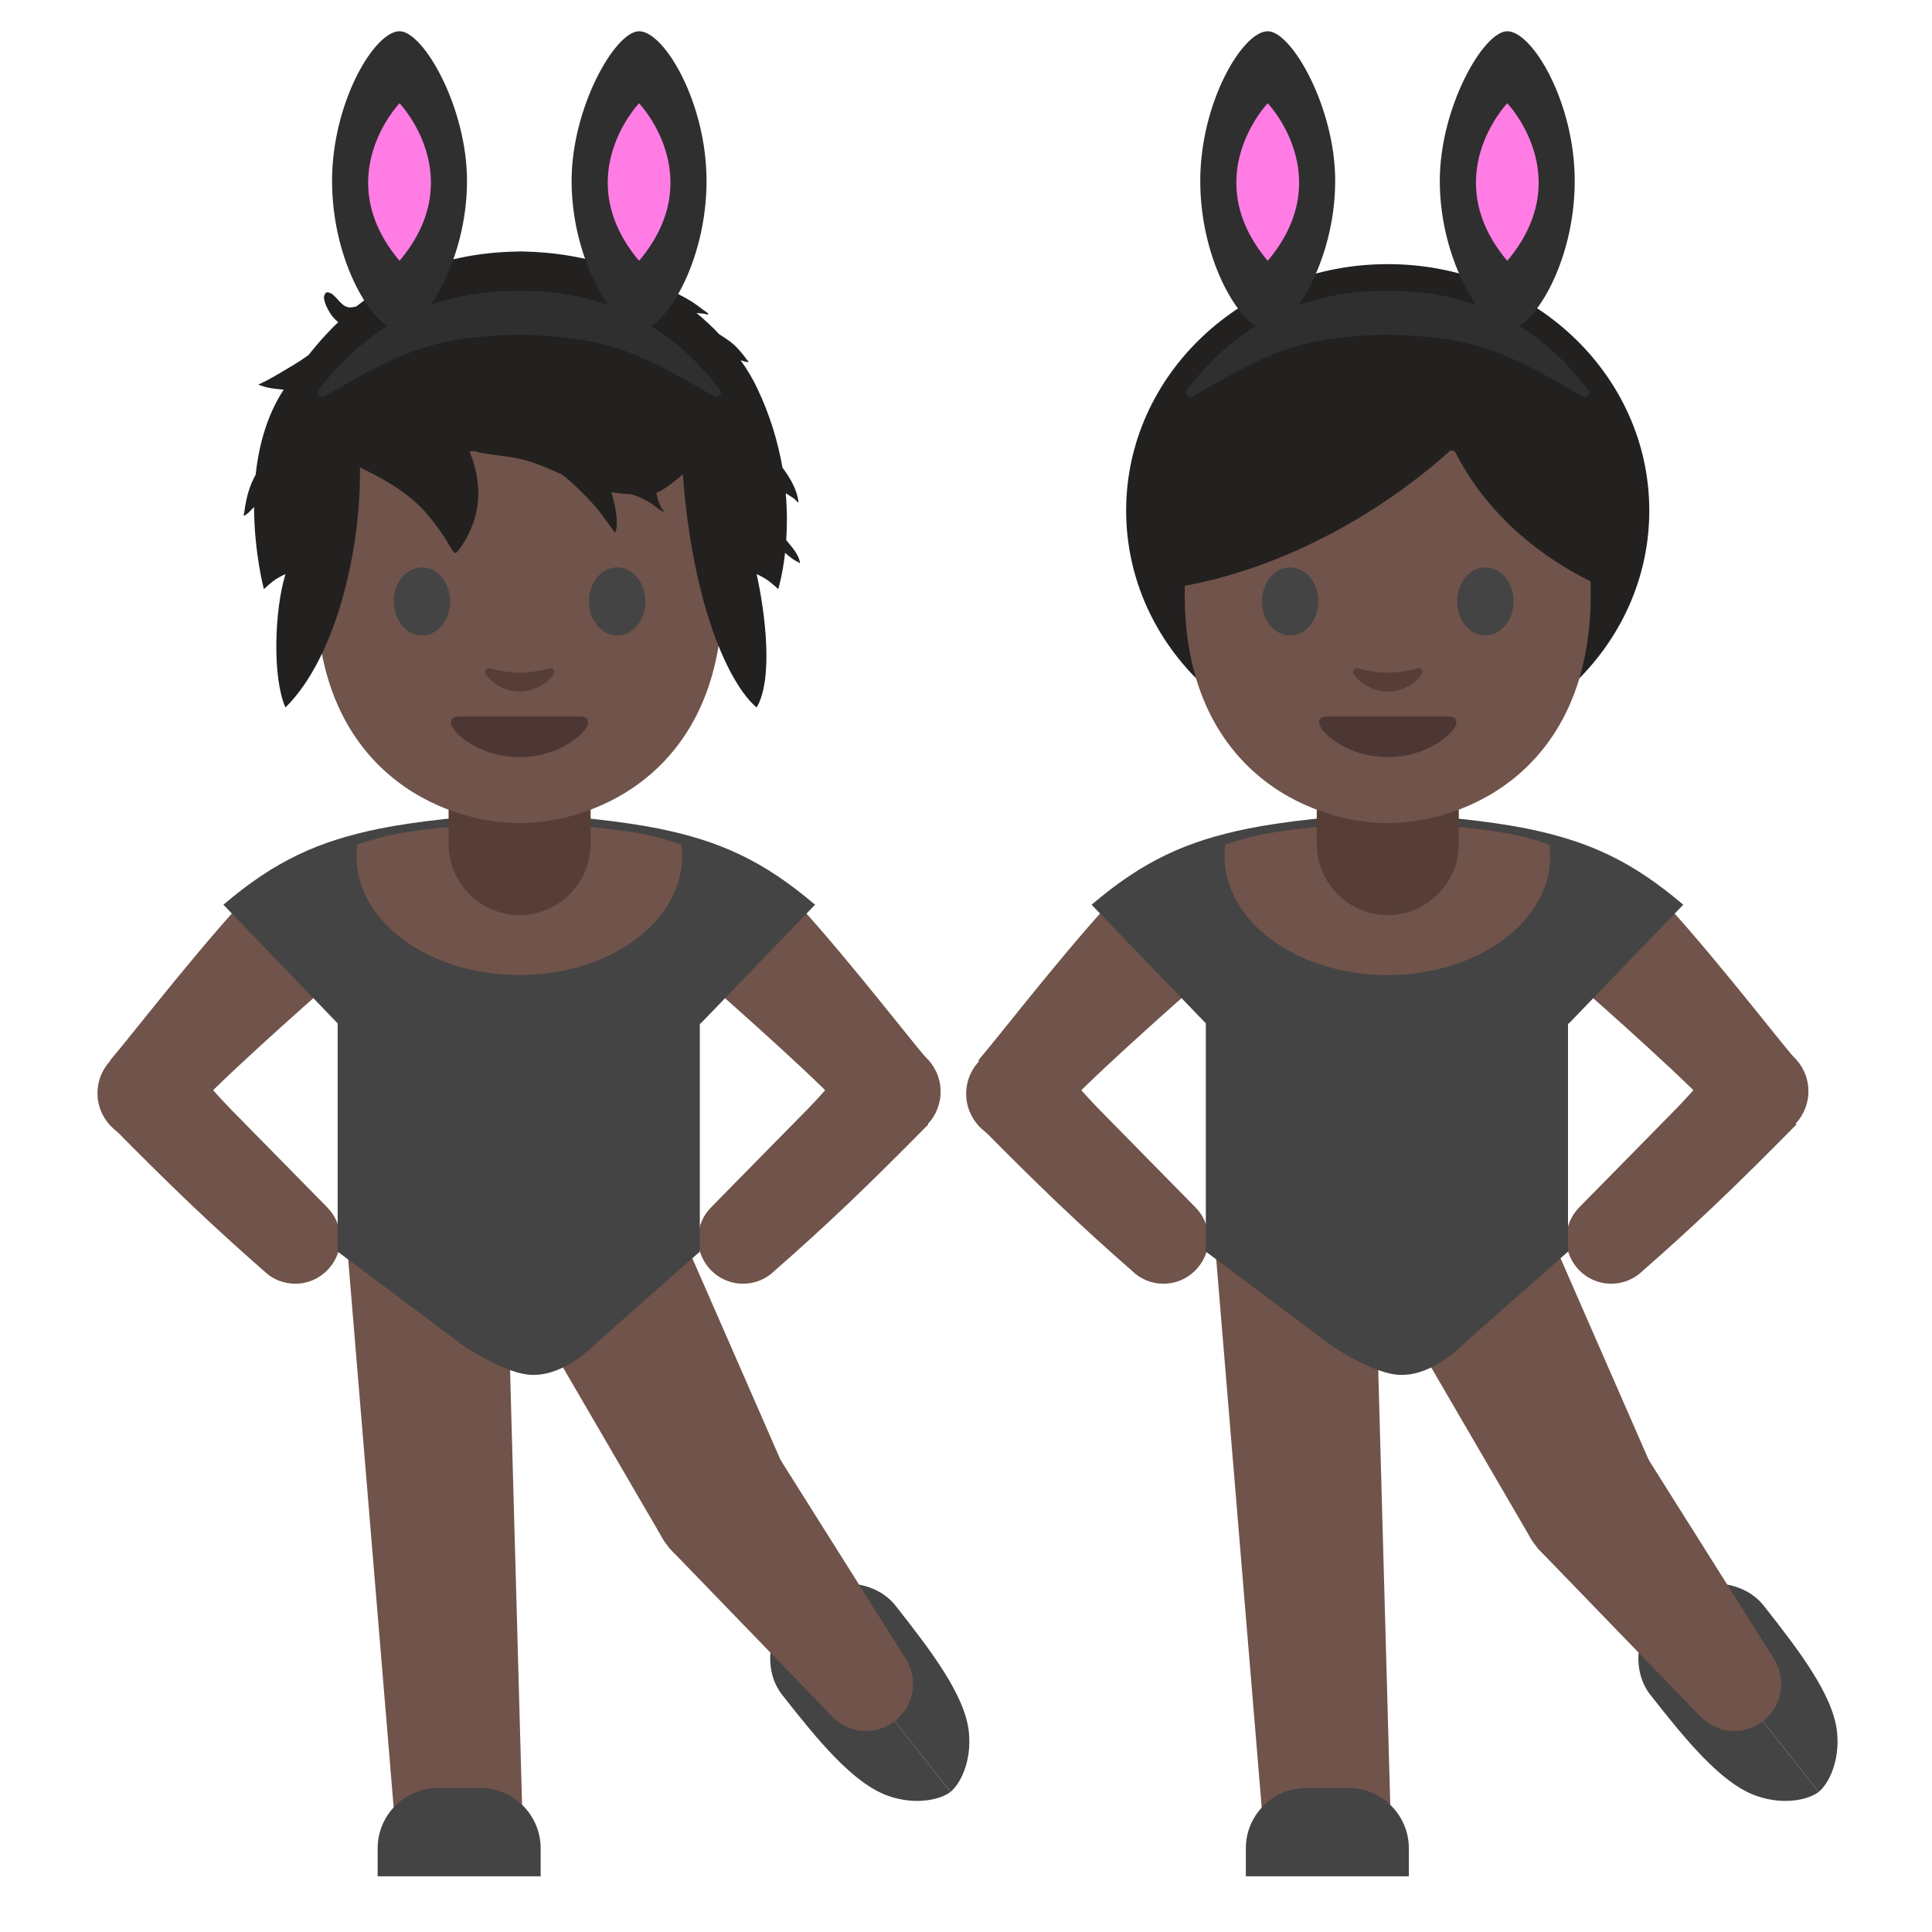 <?xml version='1.0' encoding='UTF-8'?>
<svg xmlns="http://www.w3.org/2000/svg" version="1.1" xml:space="preserve" style="fill-rule:evenodd;clip-rule:evenodd;stroke-linejoin:round;stroke-miterlimit:2;" viewBox="0 0 128 128">
  <g>
    <path d="M110.43,105.95C108.56,107.43 107.87,110.43 109.35,112.3C111.63,115.2 114.01,118.15 116.36,118.98C118.21,119.63 119.85,119.22 120.49,118.72L110.43,105.95Z" style="fill:#444;fill-rule:nonzero;"/>
    <path d="M110.43,105.95C112.3,104.47 115.38,104.51 116.86,106.39C119.14,109.29 121.46,112.29 121.71,114.76C121.91,116.71 121.13,118.21 120.49,118.72L110.43,105.95Z" style="fill:#444;fill-rule:nonzero;"/>
  </g>
  <circle cx="105.38" cy="99.52" r="4.64" style="fill:#70534a;"/>
  <path d="M102.19,80.62L91.77,85.36L101.2,101.55L109.62,97.61L102.19,80.62Z" style="fill:#70534a;fill-rule:nonzero;"/>
  <path d="M117.56,109.95L109.21,96.69L101.83,102.53L112.65,113.72L117.56,109.95ZM92.23,123.96L83.94,123.96L80.34,80.56L91.03,80.56L92.23,123.96Z" style="fill:#70534a;fill-rule:nonzero;"/>
  <path d="M93.34,124.31L82.54,124.31L82.54,122.46C82.54,120.25 84.33,118.46 86.54,118.46L89.34,118.46C91.55,118.46 93.34,120.25 93.34,122.46L93.34,124.31Z" style="fill:#444;fill-rule:nonzero;"/>
  <g transform="matrix(0.131,-0.991,0.991,0.131,-13.384,129.518)">
    <circle cx="67.14" cy="72.39" r="3.14" style="fill:#70534a;"/>
  </g>
  <path d="M75,58.23C71.12,62.23 66.73,67.99 64.81,70.26L69.52,74.4L70.71,73.18C72.98,70.74 80.06,64.56 80.06,64.56C80.06,64.56 75.49,57.72 75,58.23Z" style="fill:#70534a;fill-rule:nonzero;"/>
  <path d="M91.92,53.97C88.77,53.97 84.84,54.46 82.71,54.89C78.62,55.72 75.75,57.02 72.32,59.94L79.89,67.8L91.92,72.38L91.92,53.97Z" style="fill:#444;fill-rule:nonzero;"/>
  <path d="M79.19,79.98L72.82,73.5C71.62,72.26 70.5,70.95 69.44,69.59L64.81,74.5C68.77,78.52 71.56,81.19 74.99,84.19C75.546,84.741 76.298,85.05 77.08,85.05C77.971,85.05 78.816,84.65 79.38,83.96C80.36,82.79 80.27,81.06 79.19,79.98Z" style="fill:#70534a;fill-rule:nonzero;"/>
  <g transform="matrix(0.991,-0.131,0.131,0.991,-8.449,15.847)">
    <circle cx="116.69" cy="72.39" r="3.14" style="fill:#70534a;"/>
  </g>
  <path d="M108.83,58.23C112.71,62.23 117.1,67.99 119.02,70.26L114.31,74.4L113.12,73.18C110.85,70.74 103.77,64.56 103.77,64.56C103.77,64.56 108.34,57.72 108.83,58.23Z" style="fill:#70534a;fill-rule:nonzero;"/>
  <path d="M91.92,53.97C95.07,53.97 99,54.46 101.13,54.89C105.22,55.72 108.09,57.02 111.52,59.94L103.95,67.8L91.92,72.38L91.92,53.97Z" style="fill:#444;fill-rule:nonzero;"/>
  <path d="M104.64,79.98L111.01,73.5C112.21,72.26 113.33,70.95 114.39,69.59L119.02,74.5C115.06,78.52 112.27,81.19 108.84,84.19C108.284,84.741 107.532,85.05 106.75,85.05C105.859,85.05 105.014,84.65 104.45,83.96C103.48,82.79 103.56,81.06 104.64,79.98Z" style="fill:#70534a;fill-rule:nonzero;"/>
  <rect x="88.98" y="59.23" width="4.78" height="14.19" style="fill:#444;fill-rule:nonzero;"/>
  <rect x="79.89" y="64.91" width="14.38" height="18.01" style="fill:#444;fill-rule:nonzero;"/>
  <rect x="91.915" y="64.907" width="11.97" height="18.01" style="fill:#444;fill-rule:nonzero;"/>
  <path d="M91.92,64.6C97.88,64.6 102.71,61.08 102.71,56.73C102.71,56.47 102.69,56.21 102.66,55.96C102.18,55.8 101.68,55.64 101.13,55.49C99.03,54.93 95.07,54.56 91.92,54.57C88.77,54.57 84.81,54.93 82.71,55.49C82.16,55.64 81.66,55.79 81.18,55.96C81.15,56.21 81.13,56.47 81.13,56.73C81.13,61.07 85.96,64.6 91.92,64.6Z" style="fill:#70534a;fill-rule:nonzero;"/>
  <path d="M91.92,60.23C89.27,60.23 87.31,58.45 87.31,55.81L87.31,51.21L96.52,51.21L96.52,55.81C96.52,58.46 94.57,60.23 91.92,60.23Z" style="fill:#70534a;fill-rule:nonzero;"/>
  <path d="M96.52,55.72C96.52,55.72 94.76,56.43 91.92,56.43C89.08,56.43 87.31,55.8 87.31,55.8L87.31,51.28C87.31,50.07 88.11,48.76 89.32,48.76L94.53,48.76C95.74,48.76 96.53,49.98 96.53,51.19L96.53,55.72L96.52,55.72Z" style="fill:#563e37;fill-rule:nonzero;"/>
  <path d="M91.94,60.63C89.362,60.63 87.24,58.508 87.24,55.93L87.24,51.91L96.65,51.91L96.65,55.93C96.645,58.51 94.52,60.63 91.94,60.63Z" style="fill:#563e37;fill-rule:nonzero;"/>
  <g transform="matrix(1,0,0,1.048,0,0.983)">
    <ellipse cx="91.94" cy="31.34" rx="17.33" ry="15.58" style="fill:#232020;"/>
  </g>
  <path d="M91.94,19.51C81.28,19.51 78.49,27.77 78.49,39.38C78.49,50.99 86.76,54.53 91.94,54.53C97.12,54.53 105.39,50.99 105.39,39.38C105.39,27.77 102.6,19.51 91.94,19.51Z" style="fill:#70534a;fill-rule:nonzero;"/>
  <path d="M87.34,39.85C87.34,41.09 86.51,42.1 85.48,42.1C84.45,42.1 83.61,41.09 83.61,39.85C83.61,38.6 84.45,37.59 85.48,37.59C86.51,37.6 87.34,38.6 87.34,39.85M96.54,39.85C96.54,41.09 97.37,42.1 98.41,42.1C99.44,42.1 100.28,41.09 100.28,39.85C100.28,38.6 99.44,37.59 98.41,37.59C97.37,37.6 96.54,38.6 96.54,39.85" style="fill:#444;fill-rule:nonzero;"/>
  <g transform="matrix(1,0,0,0.963,0,2.36)">
    <path d="M96.01,28.61C94.59,29.97 87.55,36.31 77.86,37.97L77.86,24.97C77.86,24.97 82.05,16.66 92.09,16.66C102.13,16.66 106.32,25.18 106.32,25.18L106.32,37.97C106.32,37.97 99.74,35.44 96.43,28.69C96.385,28.599 96.292,28.541 96.19,28.541C96.123,28.541 96.059,28.565 96.01,28.61Z" style="fill:#232020;fill-rule:nonzero;"/>
  </g>
  <path d="M95.98,47.47L87.9,47.47C87.44,47.47 87.24,47.78 87.54,48.25C87.97,48.9 89.56,50.16 91.94,50.16C94.32,50.16 95.91,48.9 96.34,48.25C96.65,47.78 96.45,47.47 95.98,47.47Z" style="fill:#4c3734;fill-rule:nonzero;"/>
  <path d="M93.89,44.28C93.2,44.47 92.49,44.57 91.94,44.57C91.39,44.57 90.68,44.47 89.99,44.28C89.7,44.2 89.58,44.48 89.69,44.66C89.91,45.04 90.79,45.82 91.95,45.82C93.11,45.82 93.99,45.05 94.21,44.66C94.3,44.48 94.19,44.2 93.89,44.28Z" style="fill:#563e37;fill-rule:nonzero;"/>
  <g>
    <path d="M88.46,11.98C88.46,17.45 85.45,21.89 83.99,21.89C82.33,21.89 79.52,17.45 79.52,11.98C79.52,6.8 82.32,2.07 83.99,2.07C85.58,2.07 88.46,7.12 88.46,11.98Z" style="fill:#2f2f2f;fill-rule:nonzero;"/>
    <path d="M83.99,6.84C83.99,6.84 79.31,11.72 83.99,17.28C88.67,11.72 83.99,6.84 83.99,6.84Z" style="fill:#ff7ce5;fill-rule:nonzero;"/>
    <path d="M95.39,11.98C95.39,17.45 98.4,21.89 99.86,21.89C101.52,21.89 104.33,17.45 104.33,11.98C104.33,6.8 101.53,2.07 99.86,2.07C98.28,2.07 95.39,7.12 95.39,11.98Z" style="fill:#2f2f2f;fill-rule:nonzero;"/>
    <path d="M99.86,6.84C99.86,6.84 104.54,11.72 99.86,17.28C95.19,11.72 99.86,6.84 99.86,6.84Z" style="fill:#ff7ce5;fill-rule:nonzero;"/>
    <path d="M105.22,25.82C103.7,23.88 99.76,19.15 91.93,19.28C84.1,19.15 80.16,23.88 78.64,25.82C78.44,26.08 78.75,26.43 79.03,26.26C84.52,23.03 86.38,22.36 91.93,22.16C97.47,22.36 99.34,23.03 104.83,26.26C105.11,26.42 105.43,26.08 105.22,25.82Z" style="fill:#2f2f2f;fill-rule:nonzero;"/>
  </g>
  <circle cx="114.9" cy="111.57" r="3.11" style="fill:#70534a;"/>
  <path d="M103.89,82.92L79.89,82.92L87.45,88.58C87.91,89.01 90.98,91.09 92.83,91.09L92.87,91.09C94.99,91.09 96.8,89.21 97.26,88.78L103.89,82.92Z" style="fill:#444;fill-rule:nonzero;"/>
  <path d="M80.83,82.01L79.89,82.92L81.33,83.68L102.17,83.68L103.89,82.92L102.71,81.8L80.83,82.01Z" style="fill:#444;fill-rule:nonzero;"/>
  <g>
    <g>
      <path d="M52.91,105.95C51.04,107.43 50.35,110.43 51.83,112.3C54.11,115.2 56.49,118.15 58.84,118.98C60.69,119.63 62.33,119.22 62.97,118.72L52.91,105.95Z" style="fill:#444;fill-rule:nonzero;"/>
      <path d="M52.91,105.95C54.78,104.47 57.86,104.51 59.34,106.39C61.62,109.29 63.94,112.29 64.19,114.76C64.39,116.71 63.61,118.21 62.97,118.72L52.91,105.95Z" style="fill:#444;fill-rule:nonzero;"/>
    </g>
    <circle cx="47.86" cy="99.52" r="4.64" style="fill:#70534a;"/>
    <path d="M44.67,80.62L34.25,85.36L43.68,101.55L52.1,97.61L44.67,80.62Z" style="fill:#70534a;fill-rule:nonzero;"/>
    <path d="M60.04,109.95L51.69,96.69L44.31,102.53L55.13,113.72L60.04,109.95ZM34.71,123.96L26.43,123.96L22.83,80.56L33.51,80.56L34.71,123.96Z" style="fill:#70534a;fill-rule:nonzero;"/>
    <path d="M35.82,124.31L25.02,124.31L25.02,122.46C25.02,120.25 26.81,118.46 29.02,118.46L31.82,118.46C34.03,118.46 35.82,120.25 35.82,122.46L35.82,124.31Z" style="fill:#444;fill-rule:nonzero;"/>
    <g transform="matrix(0.131,-0.991,0.991,0.131,-63.402,72.487)">
      <circle cx="9.63" cy="72.39" r="3.14" style="fill:#70534a;"/>
    </g>
    <path d="M17.48,58.23C13.6,62.23 9.21,67.99 7.29,70.26L12,74.4L13.19,73.18C15.46,70.74 22.54,64.56 22.54,64.56C22.54,64.56 17.97,57.72 17.48,58.23Z" style="fill:#70534a;fill-rule:nonzero;"/>
    <path d="M34.4,53.97C31.25,53.97 27.32,54.46 25.19,54.89C21.1,55.72 18.23,57.02 14.8,59.94L22.37,67.8L34.4,72.38L34.4,53.97Z" style="fill:#444;fill-rule:nonzero;"/>
    <path d="M21.67,79.98L15.3,73.5C14.1,72.26 12.98,70.95 11.92,69.59L7.29,74.5C11.25,78.52 14.04,81.19 17.47,84.19C18.026,84.741 18.778,85.05 19.56,85.05C20.451,85.05 21.296,84.65 21.86,83.96C22.84,82.79 22.75,81.06 21.67,79.98Z" style="fill:#70534a;fill-rule:nonzero;"/>
    <g transform="matrix(0.991,-0.131,0.131,0.991,-8.941,8.341)">
      <circle cx="59.17" cy="72.39" r="3.14" style="fill:#70534a;"/>
    </g>
    <path d="M51.31,58.23C55.19,62.23 59.58,67.99 61.5,70.26L56.79,74.4L55.6,73.18C53.33,70.74 46.25,64.56 46.25,64.56C46.25,64.56 50.82,57.72 51.31,58.23Z" style="fill:#70534a;fill-rule:nonzero;"/>
    <path d="M34.4,53.97C37.55,53.97 41.48,54.46 43.61,54.89C47.7,55.72 50.57,57.02 54,59.94L46.43,67.8L34.4,72.39L34.4,53.97Z" style="fill:#444;fill-rule:nonzero;"/>
    <path d="M47.12,79.98L53.49,73.5C54.69,72.26 55.81,70.95 56.87,69.59L61.5,74.5C57.54,78.52 54.75,81.19 51.32,84.19C50.764,84.741 50.012,85.05 49.23,85.05C48.339,85.05 47.494,84.65 46.93,83.96C45.96,82.79 46.04,81.06 47.12,79.98Z" style="fill:#70534a;fill-rule:nonzero;"/>
    <rect x="31.46" y="59.23" width="4.78" height="14.19" style="fill:#444;fill-rule:nonzero;"/>
    <rect x="22.37" y="64.91" width="14.38" height="18.01" style="fill:#444;fill-rule:nonzero;"/>
    <rect x="34.395" y="64.907" width="11.97" height="18.01" style="fill:#444;fill-rule:nonzero;"/>
    <path d="M34.4,64.6C40.36,64.6 45.19,61.08 45.19,56.73C45.19,56.47 45.17,56.21 45.14,55.96C44.66,55.8 44.16,55.64 43.61,55.49C41.51,54.93 37.55,54.56 34.4,54.57C31.25,54.57 27.29,54.93 25.19,55.49C24.64,55.64 24.14,55.79 23.66,55.96C23.63,56.21 23.61,56.47 23.61,56.73C23.61,61.07 28.44,64.6 34.4,64.6Z" style="fill:#70534a;fill-rule:nonzero;"/>
    <path d="M34.4,60.23C31.75,60.23 29.79,58.45 29.79,55.81L29.79,51.21L39,51.21L39,55.81C39,58.46 37.05,60.23 34.4,60.23Z" style="fill:#70534a;fill-rule:nonzero;"/>
    <path d="M39,55.72C39,55.72 37.24,56.43 34.4,56.43C31.56,56.43 29.79,55.8 29.79,55.8L29.79,51.28C29.79,50.07 30.59,48.76 31.8,48.76L37,48.76C38.21,48.76 39,49.98 39,51.19L39,55.72Z" style="fill:#563e37;fill-rule:nonzero;"/>
    <path d="M34.42,60.63C31.842,60.63 29.72,58.508 29.72,55.93L29.72,51.91L39.13,51.91L39.13,55.93C39.125,58.51 37,60.63 34.42,60.63Z" style="fill:#563e37;fill-rule:nonzero;"/>
    <path d="M34.42,19.51C23.76,19.51 20.97,27.77 20.97,39.38C20.97,50.99 29.24,54.53 34.42,54.53C39.6,54.53 47.87,50.99 47.87,39.38C47.87,27.77 45.08,19.51 34.42,19.51Z" style="fill:#70534a;fill-rule:nonzero;"/>
    <path d="M29.82,39.85C29.82,41.09 28.99,42.1 27.96,42.1C26.93,42.1 26.09,41.09 26.09,39.85C26.09,38.6 26.93,37.59 27.96,37.59C28.99,37.6 29.82,38.6 29.82,39.85M39.02,39.85C39.02,41.09 39.85,42.1 40.89,42.1C41.92,42.1 42.76,41.09 42.76,39.85C42.76,38.6 41.92,37.59 40.89,37.59C39.85,37.6 39.02,38.6 39.02,39.85" style="fill:#444;fill-rule:nonzero;"/>
    <path d="M38.46,47.47L30.38,47.47C29.92,47.47 29.72,47.78 30.02,48.25C30.45,48.9 32.04,50.16 34.42,50.16C36.8,50.16 38.39,48.9 38.82,48.25C39.13,47.78 38.93,47.47 38.46,47.47Z" style="fill:#4c3734;fill-rule:nonzero;"/>
    <path d="M36.37,44.28C35.68,44.47 34.97,44.57 34.42,44.57C33.87,44.57 33.16,44.47 32.47,44.28C32.18,44.2 32.06,44.48 32.17,44.66C32.39,45.04 33.27,45.82 34.43,45.82C35.59,45.82 36.47,45.05 36.69,44.66C36.78,44.48 36.67,44.2 36.37,44.28Z" style="fill:#563e37;fill-rule:nonzero;"/>
    <g transform="matrix(0.485,0,0,0.485,32.731,11.006)">
      <path d="M-18.81,19.165C-13.821,15.205 -6.835,11.867 3.006,11.672C3.006,11.672 3.475,11.653 3.691,11.653C3.886,11.653 4.373,11.672 4.373,11.672C11.486,11.872 17.321,13.697 21.985,16.23C23.541,16.721 25.034,17.36 26.327,18.1C27.113,18.549 27.826,19.048 28.533,19.612C28.679,19.729 29.216,20.025 29.264,20.203C29.319,20.402 28.853,20.173 28.646,20.155C28.35,20.13 28.05,20.109 27.753,20.071L27.656,20.06C28.809,21.012 29.849,21.995 30.776,22.977C31.294,23.289 31.807,23.631 32.313,24.014C32.941,24.488 33.455,25.071 33.948,25.677C34.118,25.887 34.294,26.092 34.442,26.32C34.535,26.463 34.883,26.731 34.715,26.75C34.401,26.786 34.023,26.62 33.682,26.511C34.619,27.83 35.346,29.081 35.872,30.174C37.723,34.027 38.805,37.759 39.396,41.172C40.512,42.665 41.42,44.292 41.587,45.891C41.613,46.138 41.202,45.577 41.002,45.434C40.629,45.166 40.235,44.933 39.851,44.683C40.057,47.074 40.038,49.239 39.912,51.09C40.619,51.95 41.669,53.074 41.793,54.208C41.803,54.311 41.604,54.122 41.512,54.076C41.254,53.948 41.019,53.828 40.784,53.657C40.428,53.399 40.082,53.12 39.757,52.82C39.409,55.929 38.818,57.787 38.818,57.787C38.818,57.787 38.409,57.359 37.629,56.753C36.789,56.109 35.872,55.738 35.872,55.738C37.097,61.271 38.139,70.122 35.872,73.95C32.182,70.854 27.159,60.256 25.788,42.101C24.534,43.199 23.258,44.185 22.157,44.652C22.237,44.985 22.316,45.317 22.421,45.629C22.541,45.986 22.683,46.338 22.857,46.671C22.95,46.847 23.36,47.214 23.163,47.183C22.685,47.111 21.958,46.377 21.534,46.115C20.677,45.583 19.776,45.141 18.824,44.843C17.884,44.784 16.945,44.694 16.021,44.535C16.367,45.694 16.648,46.876 16.75,48.08C16.786,48.508 16.83,49.753 16.501,50.053C16.501,50.053 16.188,49.633 16.163,49.596C15.949,49.29 15.731,48.986 15.513,48.684C14.887,47.82 14.264,46.962 13.543,46.172C12.205,44.704 10.821,43.317 9.285,42.132C7.803,41.459 6.32,40.79 4.752,40.308C2.668,39.665 0.524,39.577 -1.604,39.189C-1.975,39.12 -2.344,39.034 -2.709,38.935C-2.923,38.943 -3.137,38.952 -3.349,38.964C-2.135,41.901 -1.728,45.155 -2.665,48.195C-3.082,49.545 -3.695,50.832 -4.498,51.992C-4.558,52.078 -5.133,52.919 -5.286,52.856C-5.724,52.673 -6.384,51.254 -6.659,50.854C-7.69,49.354 -8.785,47.809 -10.085,46.522C-12.477,44.149 -15.36,42.591 -18.32,41.153C-18.139,52.168 -21.508,67.049 -28.492,73.95C-30.293,69.911 -30.016,60.707 -28.492,55.738C-28.492,55.738 -29.429,56.109 -30.247,56.753C-31.008,57.359 -31.439,57.787 -31.439,57.787C-31.439,57.787 -32.762,52.835 -32.781,46.577C-33.133,46.887 -33.767,47.681 -34.167,47.744C-34.284,47.763 -34.146,47.507 -34.133,47.388C-34.1,47.103 -34.054,46.818 -34.008,46.535C-33.901,45.876 -33.76,45.222 -33.574,44.579C-33.326,43.715 -32.972,42.906 -32.557,42.128C-32.135,38.176 -31.041,34.056 -28.729,30.528C-29.2,30.492 -29.657,30.444 -30.089,30.392C-30.643,30.323 -31.198,30.207 -31.722,30.014C-31.79,29.989 -32.152,29.907 -32.175,29.834C-32.175,29.834 -31.175,29.35 -31.022,29.268C-29.758,28.597 -28.511,27.838 -27.284,27.098C-26.643,26.71 -25.991,26.276 -25.347,25.811C-24.217,24.375 -22.877,22.836 -21.284,21.318C-21.72,20.972 -22.108,20.547 -22.433,20.018C-22.8,19.417 -23.144,18.725 -23.228,18.016C-23.257,17.775 -23.091,17.159 -22.682,17.238C-21.597,17.446 -21.108,19.014 -19.932,19.28C-19.634,19.347 -19.213,19.27 -18.81,19.165Z" style="fill:#232020;fill-rule:nonzero;"/>
    </g>
    <g>
      <path d="M30.94,11.98C30.94,17.45 27.93,21.89 26.47,21.89C24.81,21.89 22,17.45 22,11.98C22,6.8 24.8,2.07 26.47,2.07C28.06,2.07 30.94,7.12 30.94,11.98Z" style="fill:#2f2f2f;fill-rule:nonzero;"/>
      <path d="M26.47,6.84C26.47,6.84 21.79,11.72 26.47,17.28C31.15,11.72 26.47,6.84 26.47,6.84Z" style="fill:#ff7ce5;fill-rule:nonzero;"/>
      <path d="M37.87,11.98C37.87,17.45 40.88,21.89 42.34,21.89C44,21.89 46.81,17.45 46.81,11.98C46.81,6.8 44.01,2.07 42.34,2.07C40.76,2.07 37.87,7.12 37.87,11.98Z" style="fill:#2f2f2f;fill-rule:nonzero;"/>
      <path d="M42.34,6.84C42.34,6.84 47.02,11.72 42.34,17.28C37.67,11.72 42.34,6.84 42.34,6.84Z" style="fill:#ff7ce5;fill-rule:nonzero;"/>
      <path d="M47.7,25.82C46.18,23.88 42.24,19.15 34.41,19.28C26.58,19.15 22.64,23.88 21.12,25.82C20.92,26.08 21.23,26.43 21.51,26.26C27,23.03 28.86,22.36 34.41,22.16C39.95,22.36 41.82,23.03 47.31,26.26C47.59,26.42 47.91,26.08 47.7,25.82Z" style="fill:#2f2f2f;fill-rule:nonzero;"/>
    </g>
    <circle cx="57.38" cy="111.57" r="3.11" style="fill:#70534a;"/>
    <path d="M46.37,82.92L22.37,82.92L29.93,88.58C30.39,89.01 33.46,91.09 35.31,91.09L35.35,91.09C37.47,91.09 39.28,89.21 39.74,88.78L46.37,82.92Z" style="fill:#444;fill-rule:nonzero;"/>
    <path d="M23.31,82.01L22.37,82.92L23.81,83.68L44.65,83.68L46.37,82.92L45.19,81.8L23.31,82.01Z" style="fill:#444;fill-rule:nonzero;"/>
  </g>
</svg>

